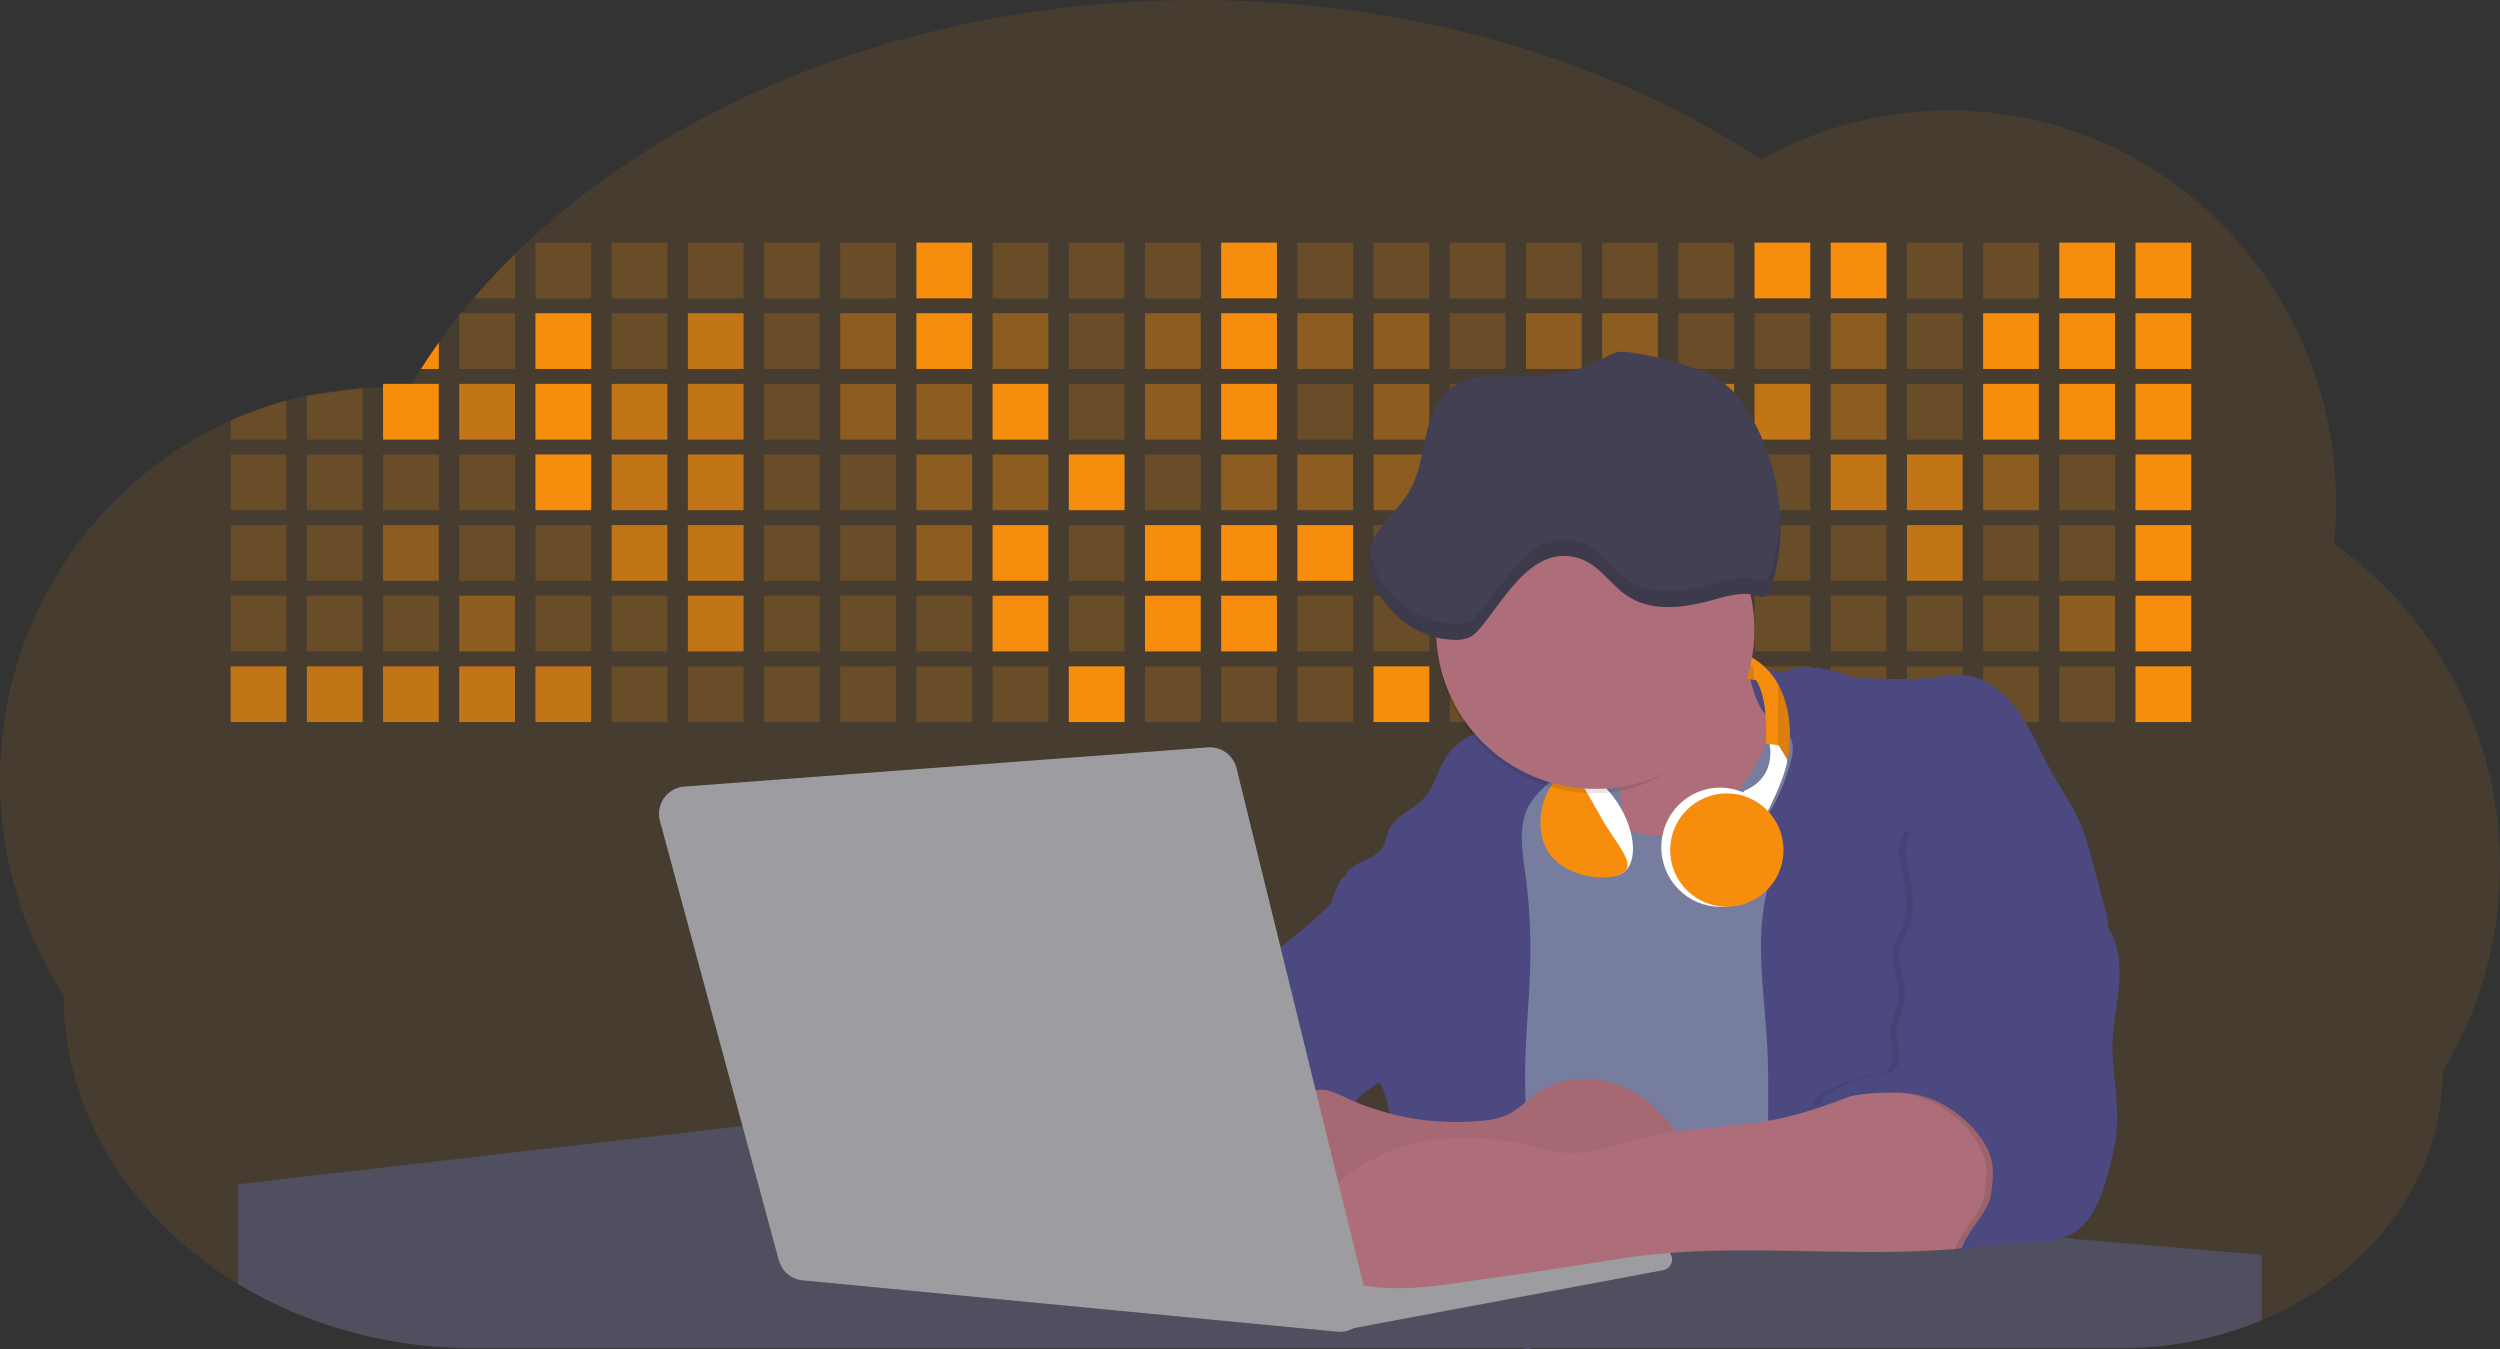 <svg id="aa7bae02-e79e-4d6b-a496-aba15f39787c" data-name="Layer 1" xmlns="http://www.w3.org/2000/svg" width="1144" height="617.32" viewBox="0 0 1144 617.32"><rect x="0" y="0" width="1144" height="617.32" fill="#333333" stroke="none"/><title>developer activity</title><path d="M1172,537.57a181.92,181.92,0,0,1-6.85,49.6,180.06,180.06,0,0,1-19.27,44.28c0,50.1-33.82,93.4-82.91,114a167.3,167.3,0,0,1-64.73,12.8H245.17c-40.25,0-77.55-10.86-108.14-29.36A185.76,185.76,0,0,1,112.2,711c-34-29.22-55.08-69.6-55.08-114.2A180.5,180.5,0,0,1,28,498.08c0-73.36,43.39-136.44,105.55-164.29a174.52,174.52,0,0,1,25.51-9.12q4.63-1.26,9.36-2.26a175.39,175.39,0,0,1,25.51-3.5q4.65-.29,9.35-.33H205c3.46,0,6.89.12,10.3.32l1.12-1.9q2.06-3.44,4.22-6.81,3.9-6.14,8.18-12.1,4.48-6.29,9.35-12.38l.83-1q2.76-3.44,5.64-6.8,9-10.49,19-20.35c72.11-70.68,185.08-116.18,312.08-116.18,98.82,0,189.15,27.55,258.34,73.07A174.18,174.18,0,0,1,920,191.86c97.74,0,177,80.37,177,179.51a184.9,184.9,0,0,1-1,18.78A180,180,0,0,1,1172,537.57Z" transform="translate(-28 -141.34)" fill="#f68d0d" opacity="0.1"/><path d="M263.66,257.52v20.35h-19Q253.59,267.39,263.66,257.52Z" transform="translate(-28 -141.34)" fill="#f68d0d" opacity="0.2"/><rect x="245.02" y="111.02" width="25.51" height="25.51" fill="#f68d0d" opacity="0.2"/><rect x="279.88" y="111.02" width="25.51" height="25.51" fill="#f68d0d" opacity="0.2"/><rect x="314.75" y="111.02" width="25.51" height="25.51" fill="#f68d0d" opacity="0.2"/><rect x="349.61" y="111.02" width="25.51" height="25.51" fill="#f68d0d" opacity="0.2"/><rect x="384.48" y="111.02" width="25.51" height="25.51" fill="#f68d0d" opacity="0.2"/><rect x="419.35" y="111.02" width="25.51" height="25.51" fill="#f68d0d"/><rect x="454.21" y="111.02" width="25.51" height="25.51" fill="#f68d0d" opacity="0.2"/><rect x="489.08" y="111.02" width="25.51" height="25.51" fill="#f68d0d" opacity="0.2"/><rect x="523.94" y="111.02" width="25.51" height="25.51" fill="#f68d0d" opacity="0.2"/><rect x="558.81" y="111.02" width="25.51" height="25.51" fill="#f68d0d"/><rect x="593.68" y="111.02" width="25.51" height="25.51" fill="#f68d0d" opacity="0.2"/><rect x="628.54" y="111.02" width="25.51" height="25.51" fill="#f68d0d" opacity="0.2"/><rect x="663.41" y="111.02" width="25.51" height="25.51" fill="#f68d0d" opacity="0.2"/><rect x="698.28" y="111.02" width="25.51" height="25.51" fill="#f68d0d" opacity="0.2"/><rect x="733.14" y="111.02" width="25.51" height="25.51" fill="#f68d0d" opacity="0.2"/><rect x="768.01" y="111.02" width="25.51" height="25.51" fill="#f68d0d" opacity="0.2"/><rect x="802.87" y="111.02" width="25.51" height="25.51" fill="#f68d0d"/><rect x="837.74" y="111.02" width="25.51" height="25.51" fill="#f68d0d"/><rect x="872.61" y="111.02" width="25.51" height="25.51" fill="#f68d0d" opacity="0.2"/><rect x="907.47" y="111.02" width="25.51" height="25.51" fill="#f68d0d" opacity="0.2"/><rect x="942.34" y="111.02" width="25.51" height="25.51" fill="#f68d0d"/><rect x="977.2" y="111.02" width="25.51" height="25.51" fill="#f68d0d"/><path d="M228.8,298.08v12.1h-8.18Q224.52,304,228.8,298.08Z" transform="translate(-28 -141.34)" fill="#f68d0d"/><rect x="210.15" y="143.33" width="25.51" height="25.51" fill="#f68d0d" opacity="0.2"/><rect x="245.02" y="143.33" width="25.51" height="25.51" fill="#f68d0d"/><rect x="279.88" y="143.33" width="25.51" height="25.51" fill="#f68d0d" opacity="0.2"/><rect x="314.75" y="143.33" width="25.51" height="25.51" fill="#f68d0d" opacity="0.7"/><rect x="349.61" y="143.33" width="25.51" height="25.51" fill="#f68d0d" opacity="0.2"/><rect x="384.48" y="143.33" width="25.51" height="25.51" fill="#f68d0d" opacity="0.4"/><rect x="419.35" y="143.33" width="25.51" height="25.51" fill="#f68d0d"/><rect x="454.21" y="143.33" width="25.51" height="25.51" fill="#f68d0d" opacity="0.4"/><rect x="489.08" y="143.33" width="25.51" height="25.51" fill="#f68d0d" opacity="0.2"/><rect x="523.94" y="143.33" width="25.51" height="25.51" fill="#f68d0d" opacity="0.4"/><rect x="558.81" y="143.33" width="25.51" height="25.51" fill="#f68d0d"/><rect x="593.68" y="143.33" width="25.51" height="25.51" fill="#f68d0d" opacity="0.4"/><rect x="628.54" y="143.33" width="25.51" height="25.51" fill="#f68d0d" opacity="0.4"/><rect x="663.41" y="143.33" width="25.51" height="25.51" fill="#f68d0d" opacity="0.2"/><rect x="698.28" y="143.33" width="25.51" height="25.51" fill="#f68d0d" opacity="0.4"/><rect x="733.14" y="143.33" width="25.51" height="25.51" fill="#f68d0d" opacity="0.4"/><rect x="768.01" y="143.33" width="25.51" height="25.51" fill="#f68d0d" opacity="0.2"/><rect x="802.87" y="143.33" width="25.51" height="25.51" fill="#f68d0d" opacity="0.2"/><rect x="837.74" y="143.33" width="25.51" height="25.51" fill="#f68d0d" opacity="0.4"/><rect x="872.61" y="143.33" width="25.51" height="25.51" fill="#f68d0d" opacity="0.2"/><rect x="907.47" y="143.33" width="25.51" height="25.51" fill="#f68d0d"/><rect x="942.34" y="143.33" width="25.51" height="25.51" fill="#f68d0d"/><rect x="977.2" y="143.33" width="25.51" height="25.51" fill="#f68d0d"/><path d="M159.06,324.67V342.5H133.55v-8.71A174.52,174.52,0,0,1,159.06,324.67Z" transform="translate(-28 -141.34)" fill="#f68d0d" opacity="0.2"/><polygon points="165.93 177.57 165.93 201.16 140.42 201.16 140.42 181.07 165.93 177.57" fill="#f68d0d" opacity="0.2"/><rect x="175.28" y="175.65" width="25.51" height="25.51" fill="#f68d0d"/><rect x="210.15" y="175.65" width="25.51" height="25.51" fill="#f68d0d" opacity="0.7"/><rect x="245.02" y="175.65" width="25.51" height="25.51" fill="#f68d0d"/><rect x="279.88" y="175.65" width="25.51" height="25.51" fill="#f68d0d" opacity="0.7"/><rect x="314.75" y="175.65" width="25.51" height="25.51" fill="#f68d0d" opacity="0.7"/><rect x="349.61" y="175.65" width="25.51" height="25.51" fill="#f68d0d" opacity="0.2"/><rect x="384.48" y="175.65" width="25.51" height="25.51" fill="#f68d0d" opacity="0.4"/><rect x="419.35" y="175.65" width="25.51" height="25.51" fill="#f68d0d" opacity="0.4"/><rect x="454.21" y="175.65" width="25.51" height="25.51" fill="#f68d0d"/><rect x="489.08" y="175.65" width="25.51" height="25.51" fill="#f68d0d" opacity="0.2"/><rect x="523.94" y="175.65" width="25.51" height="25.51" fill="#f68d0d" opacity="0.4"/><rect x="558.81" y="175.65" width="25.51" height="25.51" fill="#f68d0d"/><rect x="593.68" y="175.65" width="25.51" height="25.51" fill="#f68d0d" opacity="0.2"/><rect x="628.54" y="175.65" width="25.51" height="25.51" fill="#f68d0d" opacity="0.4"/><rect x="663.41" y="175.65" width="25.51" height="25.51" fill="#f68d0d" opacity="0.2"/><rect x="698.28" y="175.65" width="25.51" height="25.51" fill="#f68d0d"/><rect x="733.14" y="175.65" width="25.51" height="25.51" fill="#f68d0d" opacity="0.2"/><rect x="768.01" y="175.65" width="25.51" height="25.51" fill="#f68d0d" opacity="0.7"/><rect x="802.87" y="175.65" width="25.51" height="25.51" fill="#f68d0d" opacity="0.7"/><rect x="837.74" y="175.65" width="25.51" height="25.51" fill="#f68d0d" opacity="0.4"/><rect x="872.61" y="175.65" width="25.51" height="25.51" fill="#f68d0d" opacity="0.2"/><rect x="907.47" y="175.65" width="25.51" height="25.51" fill="#f68d0d"/><rect x="942.34" y="175.65" width="25.51" height="25.51" fill="#f68d0d"/><rect x="977.2" y="175.65" width="25.51" height="25.51" fill="#f68d0d"/><rect x="105.55" y="207.96" width="25.51" height="25.51" fill="#f68d0d" opacity="0.2"/><rect x="140.42" y="207.96" width="25.51" height="25.51" fill="#f68d0d" opacity="0.2"/><rect x="175.28" y="207.96" width="25.51" height="25.51" fill="#f68d0d" opacity="0.2"/><rect x="210.15" y="207.96" width="25.51" height="25.51" fill="#f68d0d" opacity="0.2"/><rect x="245.02" y="207.96" width="25.51" height="25.51" fill="#f68d0d"/><rect x="279.88" y="207.96" width="25.51" height="25.51" fill="#f68d0d" opacity="0.7"/><rect x="314.75" y="207.96" width="25.51" height="25.51" fill="#f68d0d" opacity="0.7"/><rect x="349.61" y="207.96" width="25.51" height="25.51" fill="#f68d0d" opacity="0.2"/><rect x="384.48" y="207.96" width="25.51" height="25.51" fill="#f68d0d" opacity="0.2"/><rect x="419.35" y="207.96" width="25.51" height="25.51" fill="#f68d0d" opacity="0.4"/><rect x="454.21" y="207.96" width="25.51" height="25.51" fill="#f68d0d" opacity="0.4"/><rect x="489.08" y="207.96" width="25.51" height="25.51" fill="#f68d0d"/><rect x="523.94" y="207.96" width="25.51" height="25.51" fill="#f68d0d" opacity="0.2"/><rect x="558.81" y="207.96" width="25.51" height="25.51" fill="#f68d0d" opacity="0.4"/><rect x="593.68" y="207.96" width="25.51" height="25.51" fill="#f68d0d" opacity="0.4"/><rect x="628.54" y="207.96" width="25.51" height="25.51" fill="#f68d0d" opacity="0.4"/><rect x="663.41" y="207.96" width="25.51" height="25.51" fill="#f68d0d" opacity="0.4"/><rect x="698.28" y="207.96" width="25.51" height="25.51" fill="#f68d0d" opacity="0.2"/><rect x="733.14" y="207.96" width="25.51" height="25.51" fill="#f68d0d" opacity="0.2"/><rect x="768.01" y="207.96" width="25.51" height="25.51" fill="#f68d0d" opacity="0.2"/><rect x="802.87" y="207.96" width="25.51" height="25.51" fill="#f68d0d" opacity="0.2"/><rect x="837.74" y="207.96" width="25.51" height="25.51" fill="#f68d0d" opacity="0.7"/><rect x="872.61" y="207.96" width="25.51" height="25.51" fill="#f68d0d" opacity="0.7"/><rect x="907.47" y="207.96" width="25.51" height="25.51" fill="#f68d0d" opacity="0.4"/><rect x="942.34" y="207.96" width="25.51" height="25.51" fill="#f68d0d" opacity="0.2"/><rect x="977.2" y="207.96" width="25.51" height="25.51" fill="#f68d0d"/><rect x="105.55" y="240.28" width="25.51" height="25.51" fill="#f68d0d" opacity="0.2"/><rect x="140.42" y="240.28" width="25.51" height="25.51" fill="#f68d0d" opacity="0.2"/><rect x="175.28" y="240.28" width="25.51" height="25.51" fill="#f68d0d" opacity="0.4"/><rect x="210.15" y="240.28" width="25.51" height="25.51" fill="#f68d0d" opacity="0.2"/><rect x="245.02" y="240.28" width="25.51" height="25.51" fill="#f68d0d" opacity="0.2"/><rect x="279.88" y="240.28" width="25.51" height="25.51" fill="#f68d0d" opacity="0.7"/><rect x="314.75" y="240.28" width="25.51" height="25.51" fill="#f68d0d" opacity="0.7"/><rect x="349.61" y="240.28" width="25.51" height="25.51" fill="#f68d0d" opacity="0.2"/><rect x="384.48" y="240.28" width="25.51" height="25.51" fill="#f68d0d" opacity="0.2"/><rect x="419.35" y="240.28" width="25.51" height="25.51" fill="#f68d0d" opacity="0.4"/><rect x="454.21" y="240.28" width="25.51" height="25.51" fill="#f68d0d"/><rect x="489.08" y="240.28" width="25.51" height="25.51" fill="#f68d0d" opacity="0.2"/><rect x="523.94" y="240.28" width="25.51" height="25.51" fill="#f68d0d"/><rect x="558.81" y="240.28" width="25.51" height="25.51" fill="#f68d0d"/><rect x="593.68" y="240.28" width="25.51" height="25.51" fill="#f68d0d"/><rect x="628.54" y="240.28" width="25.51" height="25.51" fill="#f68d0d" opacity="0.2"/><rect x="663.41" y="240.28" width="25.51" height="25.51" fill="#f68d0d"/><rect x="698.28" y="240.28" width="25.51" height="25.51" fill="#f68d0d" opacity="0.2"/><rect x="733.14" y="240.28" width="25.51" height="25.51" fill="#f68d0d" opacity="0.2"/><rect x="768.01" y="240.28" width="25.51" height="25.51" fill="#f68d0d" opacity="0.2"/><rect x="802.87" y="240.28" width="25.51" height="25.51" fill="#f68d0d" opacity="0.2"/><rect x="837.74" y="240.28" width="25.51" height="25.51" fill="#f68d0d" opacity="0.2"/><rect x="872.61" y="240.28" width="25.51" height="25.51" fill="#f68d0d" opacity="0.7"/><rect x="907.47" y="240.28" width="25.51" height="25.51" fill="#f68d0d" opacity="0.2"/><rect x="942.34" y="240.28" width="25.51" height="25.51" fill="#f68d0d" opacity="0.2"/><rect x="977.2" y="240.28" width="25.51" height="25.51" fill="#f68d0d"/><rect x="105.55" y="272.59" width="25.51" height="25.51" fill="#f68d0d" opacity="0.2"/><rect x="140.42" y="272.59" width="25.51" height="25.51" fill="#f68d0d" opacity="0.2"/><rect x="175.28" y="272.59" width="25.51" height="25.51" fill="#f68d0d" opacity="0.2"/><rect x="210.15" y="272.59" width="25.51" height="25.51" fill="#f68d0d" opacity="0.4"/><rect x="245.02" y="272.59" width="25.51" height="25.51" fill="#f68d0d" opacity="0.2"/><rect x="279.88" y="272.59" width="25.51" height="25.51" fill="#f68d0d" opacity="0.2"/><rect x="314.75" y="272.59" width="25.51" height="25.51" fill="#f68d0d" opacity="0.7"/><rect x="349.61" y="272.59" width="25.51" height="25.51" fill="#f68d0d" opacity="0.2"/><rect x="384.48" y="272.59" width="25.51" height="25.51" fill="#f68d0d" opacity="0.2"/><rect x="419.35" y="272.59" width="25.51" height="25.51" fill="#f68d0d" opacity="0.2"/><rect x="454.21" y="272.59" width="25.51" height="25.51" fill="#f68d0d"/><rect x="489.08" y="272.59" width="25.51" height="25.51" fill="#f68d0d" opacity="0.2"/><rect x="523.94" y="272.59" width="25.51" height="25.51" fill="#f68d0d"/><rect x="558.81" y="272.59" width="25.51" height="25.51" fill="#f68d0d"/><rect x="593.68" y="272.59" width="25.51" height="25.51" fill="#f68d0d" opacity="0.2"/><rect x="628.54" y="272.59" width="25.51" height="25.51" fill="#f68d0d" opacity="0.2"/><rect x="663.41" y="272.59" width="25.51" height="25.51" fill="#f68d0d" opacity="0.2"/><rect x="698.28" y="272.59" width="25.51" height="25.51" fill="#f68d0d" opacity="0.2"/><rect x="733.14" y="272.59" width="25.51" height="25.51" fill="#f68d0d" opacity="0.2"/><rect x="768.01" y="272.59" width="25.51" height="25.51" fill="#f68d0d" opacity="0.2"/><rect x="802.87" y="272.59" width="25.51" height="25.51" fill="#f68d0d" opacity="0.2"/><rect x="837.74" y="272.59" width="25.51" height="25.51" fill="#f68d0d" opacity="0.2"/><rect x="872.61" y="272.59" width="25.51" height="25.51" fill="#f68d0d" opacity="0.2"/><rect x="907.47" y="272.59" width="25.51" height="25.51" fill="#f68d0d" opacity="0.2"/><rect x="942.34" y="272.59" width="25.51" height="25.51" fill="#f68d0d" opacity="0.4"/><rect x="977.2" y="272.59" width="25.51" height="25.51" fill="#f68d0d"/><rect x="105.55" y="304.91" width="25.51" height="25.51" fill="#f68d0d" opacity="0.7"/><rect x="140.42" y="304.91" width="25.51" height="25.51" fill="#f68d0d" opacity="0.7"/><rect x="175.28" y="304.91" width="25.51" height="25.51" fill="#f68d0d" opacity="0.7"/><rect x="210.15" y="304.91" width="25.51" height="25.51" fill="#f68d0d" opacity="0.7"/><rect x="245.02" y="304.91" width="25.51" height="25.51" fill="#f68d0d" opacity="0.7"/><rect x="279.88" y="304.91" width="25.51" height="25.51" fill="#f68d0d" opacity="0.2"/><rect x="314.75" y="304.91" width="25.51" height="25.51" fill="#f68d0d" opacity="0.2"/><rect x="349.61" y="304.91" width="25.51" height="25.51" fill="#f68d0d" opacity="0.2"/><rect x="384.48" y="304.91" width="25.51" height="25.51" fill="#f68d0d" opacity="0.2"/><rect x="419.35" y="304.91" width="25.51" height="25.51" fill="#f68d0d" opacity="0.2"/><rect x="454.21" y="304.91" width="25.51" height="25.51" fill="#f68d0d" opacity="0.2"/><rect x="489.08" y="304.91" width="25.51" height="25.51" fill="#f68d0d"/><rect x="523.94" y="304.91" width="25.51" height="25.51" fill="#f68d0d" opacity="0.2"/><rect x="558.81" y="304.91" width="25.51" height="25.51" fill="#f68d0d" opacity="0.2"/><rect x="593.68" y="304.91" width="25.51" height="25.51" fill="#f68d0d" opacity="0.2"/><rect x="628.54" y="304.91" width="25.51" height="25.51" fill="#f68d0d"/><rect x="663.41" y="304.91" width="25.51" height="25.51" fill="#f68d0d" opacity="0.2"/><rect x="698.28" y="304.91" width="25.51" height="25.51" fill="#f68d0d" opacity="0.2"/><rect x="733.14" y="304.91" width="25.51" height="25.51" fill="#f68d0d" opacity="0.2"/><rect x="768.01" y="304.91" width="25.51" height="25.51" fill="#f68d0d" opacity="0.2"/><rect x="802.87" y="304.91" width="25.51" height="25.51" fill="#f68d0d" opacity="0.2"/><rect x="837.74" y="304.91" width="25.51" height="25.51" fill="#f68d0d" opacity="0.2"/><rect x="872.61" y="304.91" width="25.51" height="25.51" fill="#f68d0d" opacity="0.2"/><rect x="907.47" y="304.91" width="25.51" height="25.51" fill="#f68d0d" opacity="0.2"/><rect x="942.34" y="304.91" width="25.51" height="25.51" fill="#f68d0d" opacity="0.2"/><rect x="977.2" y="304.91" width="25.51" height="25.51" fill="#f68d0d"/><circle cx="734.52" cy="363.89" r="34.87" fill="#767d9f"/><path d="M760.71,460.87q5.22,22.78,8.86,45.9c.73,4.58,1.38,9.41-.28,13.74-1.39,3.61-4.22,6.43-6.44,9.59s-3.9,7.21-2.55,10.83,5.29,5.6,9.05,6.62c10.76,2.9,22.23.79,32.94-2.35a53.29,53.29,0,0,0,13.81-5.72c4.54-2.88,8.26-6.88,11.68-11,15.61-18.93,25.83-41.65,35.45-64.23a39.12,39.12,0,0,1-33.11-13.34c-3.94-4.63-6.83-11.08-4.61-16.74-6.51,3.57-14.24,3.81-21.25,6.25a75.49,75.49,0,0,0-12.5,6.15q-7.18,4.15-14.28,8.46C772.07,458.29,767,461.19,760.71,460.87Z" transform="translate(-28 -141.34)" fill="#ae6e79"/><path d="M833.64,487.05c-6.11,11.89-14.06,23.32-25.41,30.4s-26.63,9-38,2c-5.6-3.42-9.84-8.62-14.73-13s-11-8.13-17.57-7.56c-7.24.63-12.91,6.28-17.76,11.69-7.36,8.22-14.47,16.79-19.68,26.52-10,18.7-12.37,40.56-11.93,61.76s3.51,42.29,3.58,63.49c.1,26.08-4.32,51.95-8.79,77.64,41.1-5.06,82.25,6,123.44,10.19,26.36,2.71,52.92,2.65,79.42,2.58,4.66,0,9.62-.12,13.5-2.7a18.2,18.2,0,0,0,5.59-6.64c3.66-6.75,5.13-14.45,6.15-22.06,2.59-19.22,2.67-38.68,2.74-58.08.18-47,.35-94.17-5.62-140.8-1.47-11.47-3.35-23-7.75-33.73s-11.58-20.6-21.62-26.35c-6.45-3.7-21.4-10.14-29-6.41C841.67,460.15,837.73,479.09,833.64,487.05Z" transform="translate(-28 -141.34)" fill="#767d9f"/><path d="M836.68,619.77c-1.55-29-7.86-59.95,5.57-85.69,3.3-6.32-8.54-14.21-4.88-20.33a92.08,92.08,0,0,0,10.06-23.93c.76-2.89,1.37-5.95.65-8.85-1.33-5.29-6.56-8.44-11-11.66-4.9-3.56-7.42-14.41-9-20.28s12.57,1.2,18.26-.89c7.9-2.89,17.94-1.07,25.82,1.86,4.4,1.62,9.18,1.76,13.87,1.88,9.11.24,18.25.47,27.29-.65,4.06-.51,8.13-1.28,12.21-1.05,10.41.59,19.46,7.71,25.62,16.13s10.08,18.23,15.13,27.35c4.21,7.6,9.23,14.78,12.82,22.69,3.18,7,5.19,14.52,7.18,22l5.13,19.19a25.58,25.58,0,0,1,1.26,8.51c-.26,3.07-1.62,5.93-3,8.66A164.12,164.12,0,0,1,971,603.2c-10.79,13.23-23.89,25.16-30.3,41-2.5,6.17-3.89,12.73-5.16,19.27a707.94,707.94,0,0,0-10.9,79.15,174.2,174.2,0,0,0-36.52-12.21,177.61,177.61,0,0,0-19-3c-5.59-.58-12.8.52-18.12-1-8.9-2.53-9.88-17.58-11.23-25.46-2.16-12.55-2.59-25.32-2.67-38C837,648.53,837.45,634.14,836.68,619.77Z" transform="translate(-28 -141.34)" fill="#4c4981"/><path d="M641.23,565.54c4.21,24,8.85,48.07,18,70.62-.23.22-.46.42-.69.62-.81.69-1.65,1.34-2.53,2-2.05,1.44-4.3,2.66-6,4.54a8,8,0,0,0-1.5,2.45,5.48,5.48,0,0,0,0,4.47c-4.77,2.11-10.31,1.46-15.66,1.26-4.61-.17-9.08,0-12.78,2.53-5.14,3.54-6.69,10.34-7.52,16.52q-.46,3.38-.79,6.77-.32,3.15-.52,6.32a188.61,188.61,0,0,0-.19,21q.08,1.92.21,3.84c-16.34-.39-31.23-8.91-45.32-17.19-3.22-1.89-6.54-3.88-8.63-7A15.8,15.8,0,0,1,555,674c0-.51.09-1,.16-1.52a41.58,41.58,0,0,1,2.29-8.68,107.2,107.2,0,0,1,19.19-32.65c3.58-4.18,7.61-8.27,9.28-13.52.73-2.29,1-4.72,1.74-7,3.32-9.88,15.3-14.55,19.4-24.14,1-2.29,1.46-4.8,2.7-7a17.63,17.63,0,0,1,4.25-4.75c.73-.61,1.49-1.2,2.24-1.79q10.54-8.26,20.31-17.45,1.82-1.71,3.6-3.46A59.48,59.48,0,0,0,641.23,565.54Z" transform="translate(-28 -141.34)" fill="#4c4981"/><path d="M742,494.56c-1.44,1.52-3,2.95-4.53,4.37l-.41.37-1.62,1.5a39,39,0,0,0-7.55,8.79l-.17.28c-5.1,9.13-3.21,20.37-1.79,30.74a261.55,261.55,0,0,1,2.37,39c-.26,18-2.38,35.88-2.42,53.86,0,4.08.09,8.15.27,12.23.29,6.63.79,13.25,1.39,19.87.65,7.26,1.43,14.51,2.16,21.76.58,5.61,1.13,11.21,1.59,16.81.23,2.9.45,5.79.63,8.69.21,3.4.38,6.81.48,10.21h0c.07,2.16.11,4.31.11,6.47,0,1.23,0,2.45,0,3.67q0,3.51-.19,7-.2,4.49-.61,9c-.31,3.27-.86,6.84-3.16,9.14-.14.14-.29.27-.44.4l-3.24-.4a332.72,332.72,0,0,0-67.3-1.2c.49-3.38.94-6.75,1.38-10.14.2-1.6.4-3.21.59-4.82q.33-2.76.63-5.52c.23-2,.44-4,.64-6q.78-7.73,1.37-15.47.87-11.29,1.32-22.62.22-5.41.34-10.83.17-6.72.16-13.45,0-6.54-.11-13.1c0-1.44-.06-2.88-.18-4.31a27.35,27.35,0,0,0-.53-3.83,49.87,49.87,0,0,0-3-8.48c-.22-.52-.43-1-.64-1.55-.12-.27-.23-.55-.34-.82,5.76-5.13,9.86-12,13.8-18.76,6.39-10.89,12.93-22.26,14-34.84s-5.18-26.71-17.2-30.55c-3.27-1-6.73-1.28-10.1-1.87-3.18-.56-9.81-1.83-13.49-4.11q-3,3.08-6,6.05a22.15,22.15,0,0,1,2.17-8.71l1.42.07a2.71,2.71,0,0,1-.16-1c0-1.07.74-2.28,2.32-3.62,4.71-4,12.12-4.89,15.09-10.3,1.24-2.25,1.45-4.93,2.45-7.29,2.87-6.73,11.11-9.21,16.07-14.59s6.2-13,10.21-19a28.62,28.62,0,0,1,12-10c.4-.19.81-.38,1.22-.55,8.3-3.55,18.16-4.36,26.76-4.34,3.34,0,12,.1,16.24,1.79a5.32,5.32,0,0,1,1.85,1.13C752.37,480.61,745.34,491,742,494.56Z" transform="translate(-28 -141.34)" fill="#4c4981"/><path d="M642.72,542.69a60.88,60.88,0,0,1,46.74,4.87c7.2,4,13.66,9.58,17.62,16.78,5.95,10.8,5.69,23.82,5.27,36.15-.21,6.17-.48,12.56-3.2,18.1C706,625,700.06,629.4,694,633a42.24,42.24,0,0,1-12.32,5.33c-6.72,1.46-13.7.22-20.47-1-7.36-1.36-15.26-3-20.37-8.48-3-3.18-4.64-7.31-6.26-11.35q-3.49-8.75-7-17.48c-4.05-10.11-5.42-18.52-.07-28.37,2.43-4.49,5.4-8.69,7.8-13.21C636.51,556.14,640.81,543.28,642.72,542.69Z" transform="translate(-28 -141.34)" fill="#4c4981"/><path d="M1063,715.56v29.9a167.3,167.3,0,0,1-64.73,12.8H728.58c-.14.14-.29.27-.44.4l-3.24-.4H245.17c-40.25,0-77.55-10.86-108.14-29.36V683.25l230.72-26.63.18,0L502.29,668l34.77,3,18.06,1.53,37.38,3.17,19.23,1.63,28,2.38,3.94.33,20.18,1.71L691.23,684l38.5,3.26,64.18,5.45,45.15,3.83,74.14,6.29,14.1,1.19,1.52.13,1.32.11,18.62,1.58,20.44,1.74,2.37.2Z" transform="translate(-28 -141.34)" fill="#504f60"/><polygon points="764 573.12 474.86 523.77 463.65 580.46 596.19 596.33 637 601.44 749.26 579.33 764 573.12" fill="#9c9ca1"/><path d="M642.33,739.94l144.86-27.23a5,5,0,0,1,5.94,4.93h0a5,5,0,0,1-4.09,4.93L647.57,749.06Z" transform="translate(-28 -141.34)" fill="#9c9ca1"/><path d="M705.17,654.31c4.51-.42,9.08-1.13,13.14-3.13,5-2.49,8.89-6.78,13.52-9.94,10.18-7,23.8-7.94,35.47-3.92s21.41,12.63,28.23,22.91c4.53,6.85,7.93,15.59,4.73,23.15a30.51,30.51,0,0,1-4.12,6.44l-8.34,10.9a29,29,0,0,1-5.66,6.09c-3.12,2.27-7,3.2-10.82,3.76-10.15,1.48-20.48.64-30.71,1.32-17.57,1.17-34.73,6.83-52.34,6.64-10.12-.11-20.11-2.15-30-4.19l-43.77-9c-7.62-1.56-16.23-3.84-19.82-10.75-1.61-3.11-1.91-6.71-2.1-10.21-.52-9.64,0-20.36,6.68-27.31,6.28-6.52,16.21-8.58,23.71-13.4,9.18-5.91,12.21-4,21.89.44A120,120,0,0,0,705.17,654.31Z" transform="translate(-28 -141.34)" fill="#ae6e79"/><path d="M705.17,654.31c4.51-.42,9.08-1.13,13.14-3.13,5-2.49,8.89-6.78,13.52-9.94,10.18-7,23.8-7.94,35.47-3.92s21.41,12.63,28.23,22.91c4.53,6.85,7.93,15.59,4.73,23.15a30.51,30.51,0,0,1-4.12,6.44l-8.34,10.9a29,29,0,0,1-5.66,6.09c-3.12,2.27-7,3.2-10.82,3.76-10.15,1.48-20.48.64-30.71,1.32-17.57,1.17-34.73,6.83-52.34,6.64-10.12-.11-20.11-2.15-30-4.19l-43.77-9c-7.62-1.56-16.23-3.84-19.82-10.75-1.61-3.11-1.91-6.71-2.1-10.21-.52-9.64,0-20.36,6.68-27.31,6.28-6.52,16.21-8.58,23.71-13.4,9.18-5.91,12.21-4,21.89.44A120,120,0,0,0,705.17,654.31Z" transform="translate(-28 -141.34)" opacity="0.05"/><path d="M880.94,640.6c-12.28,4.75-24.63,9.52-37.49,12.35-21.56,4.75-44.12,4-65.51,9.43-11.3,2.88-22.53,7.52-34.14,6.58-5.19-.42-10.2-2-15.25-3.2-28.37-7-60.62-4.73-83.66,13.27-7.88,6.15-14.33,13.82-20.18,22a14.7,14.7,0,0,0,5.91,21.88A86.62,86.62,0,0,0,659,730.48c13.13,1.16,26.32-.7,39.38-2.56,19.38-2.75,38.77-5.51,58.1-8.6,6.94-1.11,13.88-2.26,20.86-3.14,50.23-6.35,101.37,1.37,151.73-3.93,5.09-.54,10.27-1.24,14.9-3.41,11.72-5.5,17.52-20,15.1-32.74s-11.76-23.33-23-29.83c-9.42-5.47-19.58-7.68-30.07-10C896.26,634,890.32,637,880.94,640.6Z" transform="translate(-28 -141.34)" fill="#ae6e79"/><path d="M988.67,564.44c5.54,7.26,6.72,17,6.12,26.09s-2.76,18.08-3.08,27.21c-.44,12.52,2.58,25,2.07,37.48-.36,8.73-2.43,17.29-4.88,25.67-2.89,9.89-7.07,20.52-16.2,25.27-12.12,6.31-37.54,2.76-50.29,7.7,1.16-7.23,12.28-17.7,13.44-24.93.8-5,1.61-10.14.75-15.15-1.1-6.39-4.85-12.06-9.3-16.78-7.08-7.51-16.32-13.16-26.47-15s-35-.33-43.12,6.08c-1-6.62,17.6-13,24.14-14.43,3.26-.73,7-.32,9.61-2.39,5-3.92,1.37-11.73,1.61-18,.19-5,3.11-9.58,3.7-14.58,1-8-4.22-16.15-2.17-24,.76-2.9,2.45-5.45,3.62-8.21,3.56-8.45,2-18.09.1-27.07-1.18-5.64-2.33-12,.81-16.81,2.91-4.49,11.17,11.5,16.46,10.76,17.47-2.45,33.28-15.4,47.39-4.8,7.19,5.4,8.13,11,11,18.71C976.77,554.6,984,558.36,988.67,564.44Z" transform="translate(-28 -141.34)" opacity="0.1"/><path d="M991.67,564.44c5.54,7.26,6.72,17,6.12,26.09s-2.76,18.08-3.08,27.21c-.44,12.52,2.58,25,2.07,37.48-.36,8.73-2.43,17.29-4.88,25.67-2.89,9.89-7.07,20.52-16.2,25.27-12.12,6.31-37.54,2.76-50.29,7.7,1.16-7.23,12.28-17.7,13.44-24.93.8-5,1.61-10.14.75-15.15-1.1-6.39-4.85-12.06-9.3-16.78-7.08-7.51-16.32-13.16-26.47-15s-35-.33-43.12,6.08c-1-6.62,17.6-13,24.14-14.43,3.26-.73,7-.32,9.61-2.39,5-3.92,1.37-11.73,1.61-18,.19-5,3.11-9.58,3.7-14.58,1-8-4.22-16.15-2.17-24,.76-2.9,2.45-5.45,3.62-8.21,3.56-8.45,2-18.09.1-27.07-1.18-5.64-2.33-12,.81-16.81,2.91-4.49,8.6-6.19,13.89-6.94a68.42,68.42,0,0,1,50,12.9c7.19,5.4,8.13,11,11,18.71C979.77,554.6,987,558.36,991.67,564.44Z" transform="translate(-28 -141.34)" fill="#4c4981"/><path d="M330,517.06,384.37,718a12.55,12.55,0,0,0,10.91,9.21L640,750.72a12.54,12.54,0,0,0,13.38-15.48L593.84,492.86a12.54,12.54,0,0,0-13.12-9.51L341.13,501.27A12.54,12.54,0,0,0,330,517.06Z" transform="translate(-28 -141.34)" fill="#9c9ca1"/><ellipse cx="787.11" cy="387.68" rx="26.9" ry="27.25" fill="#fff"/><path d="M837.2,479.31s5.67,16.86-11.06,23.95L824,507l10.48,10.34S847.4,493.77,846,485.4C846,485.4,844,476.9,837.2,479.31Z" transform="translate(-28 -141.34)" fill="#fff"/><circle cx="790.2" cy="388.99" r="25.94" fill="#f68d0d"/><path d="M846.13,489.23l-4.12-6.8-6-.85c1.28-22.39-4.53-29.06-4.53-29.06l-1.35-.13-5.88-.57-11.06-11.48v-3.26c15.54,1.85,24.13,9.23,28.77,17.88C850.16,470.14,846.13,489.23,846.13,489.23Z" transform="translate(-28 -141.34)" fill="#f68d0d"/><path d="M830.18,448.27v4.12l-5.88-.57-11.06-11.48S830.35,444.17,830.18,448.27Z" transform="translate(-28 -141.34)" stroke="#4c4981" stroke-miterlimit="10" opacity="0.1"/><path d="M846.13,489.23l-4.12-6.8V455C850.16,470.14,846.13,489.23,846.13,489.23Z" transform="translate(-28 -141.34)" stroke="#4c4981" stroke-miterlimit="10" opacity="0.1"/><ellipse cx="757.11" cy="518.2" rx="14.43" ry="26.32" transform="translate(-185.67 306.64) rotate(-30)" fill="#fff"/><path d="M761,516c7.27,12.59,16.19,21,9.29,25s-27,2-34.27-10.6-.67-30,6.23-34S753.72,503.38,761,516Z" transform="translate(-28 -141.34)" fill="#f68d0d"/><path d="M825.73,425.3c0,40.23-27.53,79-67.76,79a72.85,72.85,0,0,1,0-145.7C798.2,358.64,825.73,385.06,825.73,425.3Z" transform="translate(-28 -141.34)" opacity="0.1"/><circle cx="729.97" cy="288.15" r="72.85" fill="#ae6e79"/><path d="M751.57,397.21c8.67,3.19,13.8,12.15,21.58,17.14,11,7,25.32,5.19,37.88,1.73,7-1.91,14.32-4.24,21.21-2.12a6,6,0,0,0,3.23.46c1.5-.43,2.24-2.09,2.73-3.57,8.52-25.4,4.69-54.17-8.17-77.67-3.32-6.06-7.3-11.92-12.78-16.13-4.32-3.31-9.4-5.48-14.52-7.33a145,145,0,0,0-28.88-7.13,17.94,17.94,0,0,0-5.27-.17c-2.41.39-4.57,1.69-6.72,2.85A68.78,68.78,0,0,1,732,313.38c-14,.53-30-2.77-40.79,6.21-13,10.77-9.76,31.78-18.19,46.4-5.58,9.67-16.34,16.69-18.11,27.7a25.57,25.57,0,0,0,.63,10.07c4.12,16.94,20.52,30.06,38,30.37a14.42,14.42,0,0,0,7.76-1.59,17.55,17.55,0,0,0,4.09-3.89C716.84,415.09,729.94,389.25,751.57,397.21Z" transform="translate(-28 -141.34)" fill="#444053"/><path d="M838.2,403.48c-.49,1.48-1.23,3.14-2.73,3.57a6,6,0,0,1-3.23-.46c-6.89-2.12-14.25.21-21.2,2.12-12.57,3.46-26.92,5.31-37.88-1.73-7.79-5-12.91-14-21.59-17.14-21.63-8-34.73,17.88-46.21,31.44a17.55,17.55,0,0,1-4.09,3.89,14.42,14.42,0,0,1-7.76,1.59c-17.42-.31-33.83-13.43-38-30.37-.23-1-.43-2-.58-3,0,.09,0,.17-.05.26a25.57,25.57,0,0,0,.63,10.07c4.12,16.94,20.53,30.06,38,30.37a14.42,14.42,0,0,0,7.76-1.59,17.55,17.55,0,0,0,4.09-3.89c11.48-13.56,24.58-39.4,46.21-31.44,8.68,3.19,13.8,12.15,21.59,17.14,11,7,25.31,5.19,37.88,1.73,7-1.91,14.31-4.24,21.2-2.12a6,6,0,0,0,3.23.46c1.5-.43,2.24-2.09,2.73-3.57a90.29,90.29,0,0,0,4.48-32.26A88.8,88.8,0,0,1,838.2,403.48Z" transform="translate(-28 -141.34)" opacity="0.1"/></svg>